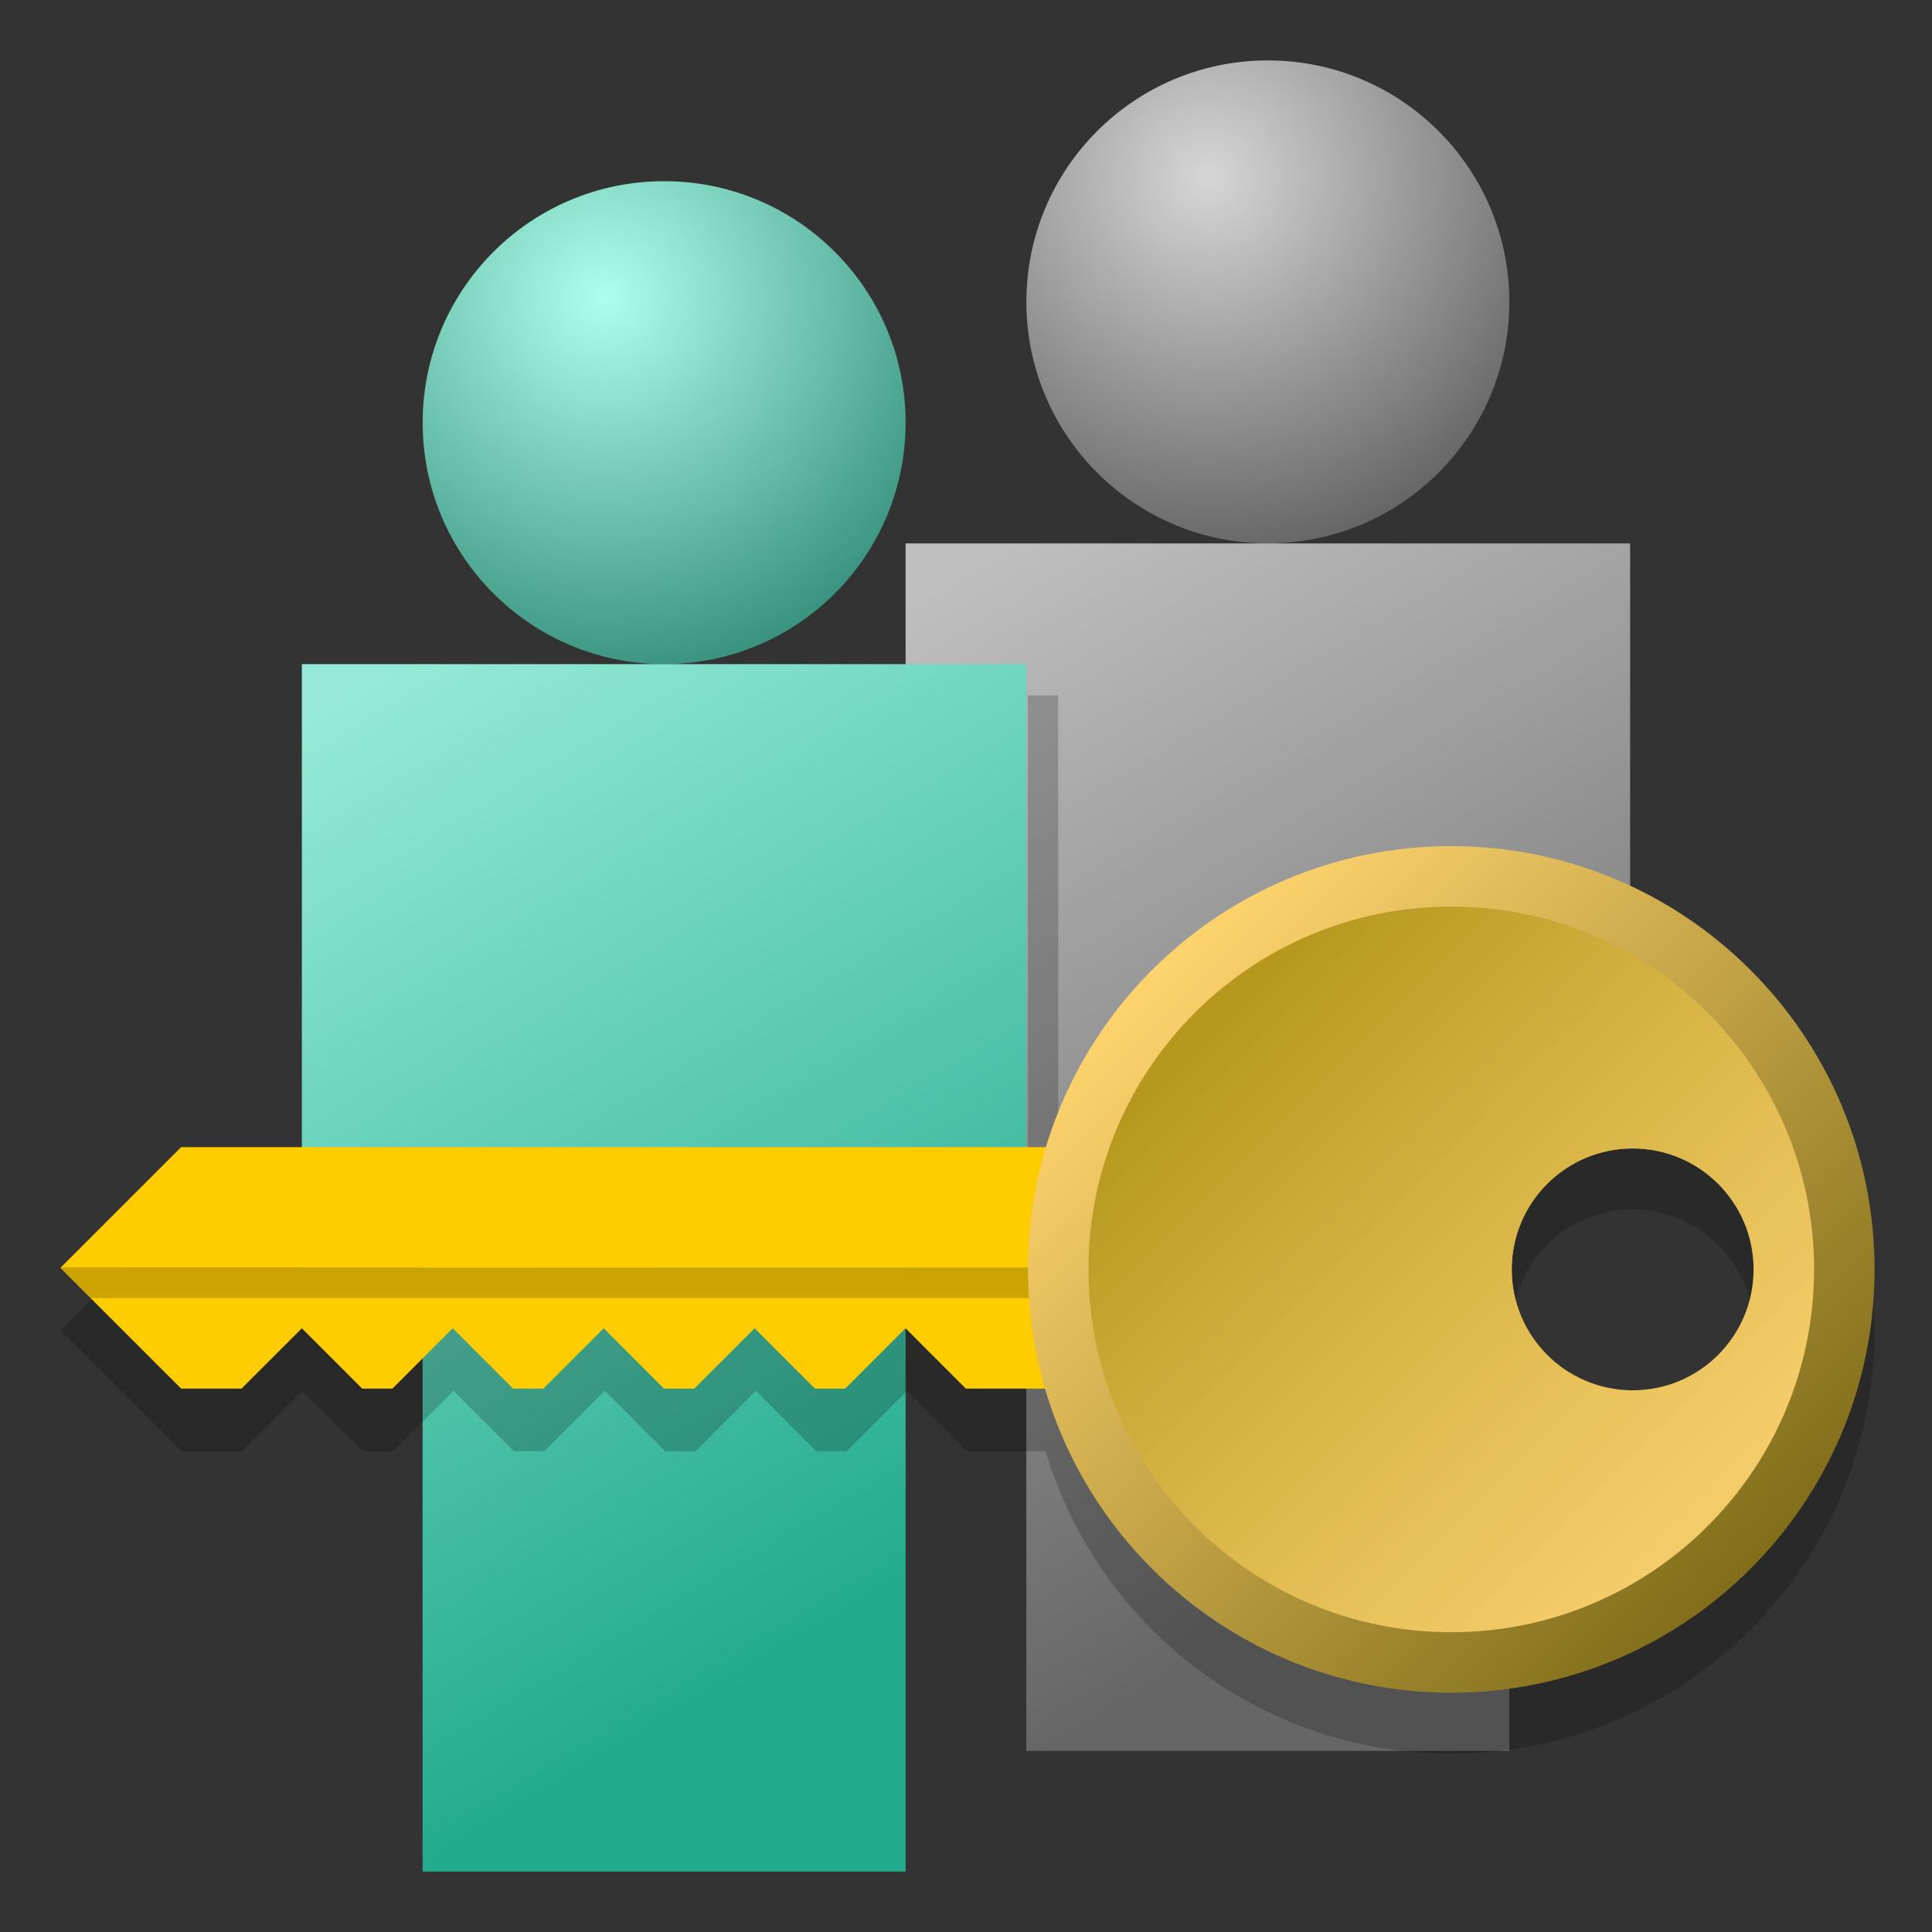 <?xml version="1.0" encoding="UTF-8" standalone="no"?>
<svg
   xmlns:dc="http://purl.org/dc/elements/1.1/"
   xmlns:cc="http://creativecommons.org/ns#"
   xmlns:rdf="http://www.w3.org/1999/02/22-rdf-syntax-ns#"
   xmlns:svg="http://www.w3.org/2000/svg"
   xmlns="http://www.w3.org/2000/svg"
   xmlns:xlink="http://www.w3.org/1999/xlink"
   xmlns:sodipodi="http://sodipodi.sourceforge.net/DTD/sodipodi-0.dtd"
   xmlns:inkscape="http://www.inkscape.org/namespaces/inkscape"
   sodipodi:docname="keepassx.svg"
   inkscape:version="0.92.4 (unknown)"
   id="svg8"
   version="1.1"
   viewBox="0 0 33.867 33.867"
   height="128"
   width="128">
  <rect x="0" y="0" width="33.867" height="33.867" fill="#333333" stroke="none"/>
  <defs
     id="defs2">
    <linearGradient
       id="linearGradient966"
       inkscape:collect="always">
      <stop
         id="stop962"
         offset="0"
         style="stop-color:#bfbfbf;stop-opacity:1" />
      <stop
         id="stop964"
         offset="1"
         style="stop-color:#666666;stop-opacity:1" />
    </linearGradient>
    <linearGradient
       id="linearGradient924"
       inkscape:collect="always">
      <stop
         id="stop920"
         offset="0"
         style="stop-color:#94ead6;stop-opacity:1" />
      <stop
         id="stop922"
         offset="1"
         style="stop-color:#22aa8b;stop-opacity:1" />
    </linearGradient>
    <linearGradient
       inkscape:collect="always"
       id="linearGradient5297">
      <stop
         style="stop-color:#d6d6d6;stop-opacity:1"
         offset="0"
         id="stop5293" />
      <stop
         style="stop-color:#575757;stop-opacity:1"
         offset="1"
         id="stop5295" />
    </linearGradient>
    <linearGradient
       id="linearGradient5188"
       inkscape:collect="always">
      <stop
         id="stop5184"
         offset="0"
         style="stop-color:#adffeb;stop-opacity:1" />
      <stop
         id="stop5186"
         offset="1"
         style="stop-color:#29846f;stop-opacity:1" />
    </linearGradient>
    <radialGradient
       gradientTransform="matrix(7.356,-2.1338422e-5,2.133852e-5,7.356,-7.387,-1854.965)"
       gradientUnits="userSpaceOnUse"
       r="1.032"
       fy="288.651"
       fx="2.442"
       cy="288.651"
       cx="2.442"
       id="radialGradient5192"
       xlink:href="#linearGradient5188"
       inkscape:collect="always" />
    <linearGradient
       inkscape:collect="always"
       xlink:href="#linearGradient924"
       id="linearGradient1088"
       gradientUnits="userSpaceOnUse"
       x1="1.587"
       y1="272.658"
       x2="11.113"
       y2="288.533"
       gradientTransform="translate(3.704,3.175)" />
    <linearGradient
       inkscape:collect="always"
       xlink:href="#linearGradient966"
       id="linearGradient1094"
       gradientUnits="userSpaceOnUse"
       x1="0.529"
       y1="276.545"
       x2="10.054"
       y2="292.42"
       gradientTransform="translate(15.346,-2.828)" />
    <radialGradient
       inkscape:collect="always"
       xlink:href="#linearGradient5297"
       id="radialGradient1096"
       gradientUnits="userSpaceOnUse"
       gradientTransform="matrix(7.356,-2.1338439e-5,2.1338519e-5,7.356,3.197,-1857.083)"
       cx="2.442"
       cy="288.651"
       fx="2.442"
       fy="288.651"
       r="1.032" />
    <linearGradient
       gradientUnits="userSpaceOnUse"
       y2="81"
       x2="113"
       y1="49"
       x1="81"
       id="linearGradient1001"
       xlink:href="#linearGradient1004"
       inkscape:collect="always" />
    <linearGradient
       gradientUnits="userSpaceOnUse"
       y2="85"
       x2="117"
       y1="45"
       x1="77"
       id="linearGradient1009"
       xlink:href="#linearGradient996"
       inkscape:collect="always" />
    <linearGradient
       id="linearGradient1004"
       inkscape:collect="always">
      <stop
         id="stop1000"
         offset="0"
         style="stop-color:#b6981e;stop-opacity:1" />
      <stop
         id="stop1002"
         offset="1"
         style="stop-color:#ffd571;stop-opacity:0.9" />
    </linearGradient>
    <linearGradient
       id="linearGradient996"
       inkscape:collect="always">
      <stop
         id="stop992"
         offset="0"
         style="stop-color:#ffd46e;stop-opacity:1" />
      <stop
         id="stop994"
         offset="1"
         style="stop-color:#806d1a;stop-opacity:1" />
    </linearGradient>
    <linearGradient
       gradientTransform="matrix(1 0 0-1 0 64)"
       gradientUnits="userSpaceOnUse"
       x2="0"
       y2="47"
       y1="61"
       id="linearGradient1001-7">
      <stop
         style="stop-color:#ffd42a;stop-opacity:1"
         id="stop997-5"
         stop-color="#fddda3" />
      <stop
         id="stop999"
         stop-color="#fde3a7"
         offset="1"
         style="stop-color:#fff6cc;stop-opacity:1" />
    </linearGradient>
    <linearGradient
       id="linearGradient1010"
       y1="61"
       y2="47"
       x2="0"
       gradientUnits="userSpaceOnUse"
       gradientTransform="matrix(1 0 0-1 0 64)">
      <stop
         stop-color="#fddda3"
         id="stop1006"
         style="stop-color:#ffcc00;stop-opacity:1" />
      <stop
         style="stop-color:#fff6cc;stop-opacity:1"
         offset="1"
         stop-color="#fde3a7"
         id="stop1008" />
    </linearGradient>
  </defs>
  <sodipodi:namedview
     inkscape:snap-nodes="true"
     inkscape:window-maximized="1"
     inkscape:window-y="0"
     inkscape:window-x="0"
     inkscape:window-height="728"
     inkscape:window-width="1600"
     inkscape:snap-grids="true"
     units="px"
     showgrid="false"
     inkscape:document-rotation="0"
     inkscape:current-layer="layer1"
     inkscape:document-units="px"
     inkscape:cy="49.258589"
     inkscape:cx="57.925707"
     inkscape:zoom="1"
     inkscape:pageshadow="2"
     inkscape:pageopacity="0.0"
     borderopacity="1.0"
     bordercolor="#666666"
     pagecolor="#ffffff"
     id="base"
     inkscape:snap-to-guides="false"
     inkscape:snap-intersection-paths="true"
     inkscape:snap-page="true"
     inkscape:snap-bbox="true"
     inkscape:snap-bbox-edge-midpoints="false"
     inkscape:bbox-nodes="true">
    <inkscape:grid
       type="xygrid"
       id="grid923" />
  </sodipodi:namedview>
  <g
     transform="translate(0,-263.133)"
     id="layer1"
     inkscape:groupmode="layer"
     inkscape:label="Layer 1">
    <path
       inkscape:connector-curvature="0"
       sodipodi:nodetypes="ssscs"
       d="m 22.225,272.658 c -2.338,0 -4.233,-1.895 -4.233,-4.233 -4e-6,-2.338 1.895,-4.233 4.233,-4.233 2.338,0 4.233,1.895 4.233,4.233 -2e-6,2.338 -1.895,4.233 -4.233,4.233 z"
       style="fill:url(#radialGradient1096);fill-opacity:1;stroke:none;stroke-width:1.519;stroke-miterlimit:4;stroke-dasharray:none;stroke-opacity:1;paint-order:markers stroke fill"
       id="path1090" />
    <path
       inkscape:connector-curvature="0"
       sodipodi:nodetypes="ccccccccc"
       id="path1092"
       d="m 15.875,283.242 v -10.583 h 12.7 v 10.583 h -2.117 v 10.583 h -8.467 v -10.583 z"
       style="fill:url(#linearGradient1094);fill-opacity:1;stroke:none;stroke-width:0.265px;stroke-linecap:butt;stroke-linejoin:miter;stroke-opacity:1" />
    <path
       inkscape:connector-curvature="0"
       id="circle5182"
       style="fill:url(#radialGradient5192);fill-opacity:1;stroke:none;stroke-width:1.519;stroke-miterlimit:4;stroke-dasharray:none;stroke-opacity:1;paint-order:markers stroke fill"
       d="m 11.642,274.775 c -2.338,0 -4.233,-1.895 -4.233,-4.233 -3.6e-6,-2.338 1.895,-4.233 4.233,-4.233 2.338,0 4.233,1.895 4.233,4.233 -2e-6,2.338 -1.895,4.233 -4.233,4.233 z"
       sodipodi:nodetypes="ssscs" />
    <path
       inkscape:connector-curvature="0"
       style="fill:url(#linearGradient1088);fill-opacity:1;stroke:none;stroke-width:0.265px;stroke-linecap:butt;stroke-linejoin:miter;stroke-opacity:1"
       d="m 5.292,285.358 5e-7,-10.583 H 17.992 l -1e-6,10.583 h -2.117 l 10e-7,10.583 H 7.408 l -3e-7,-10.583 z"
       id="path925"
       sodipodi:nodetypes="ccccccccc" />
    <path
       sodipodi:nodetypes="ccccccc"
       transform="matrix(0.265,0,0,0.265,0,263.133)"
       d="m 68,46 v 38 h -4 v 2 h 6 v -40 z"
       style="fill:#000000;fill-opacity:0.2;fill-rule:evenodd;stroke:none;stroke-width:6;stroke-linecap:square;stroke-linejoin:bevel;paint-order:markers fill stroke"
       id="rect991"
       inkscape:connector-curvature="0" />
    <g
       transform="translate(-0.265,5.027)"
       id="layer1-6"
       inkscape:label="Layer 1">
      <path
         style="fill:#000000;fill-opacity:0.2;stroke:none;stroke-width:1px;stroke-linecap:butt;stroke-linejoin:miter;stroke-opacity:1"
         d="m 96,60 c -12.683,0 -23.391,8.435 -26.834,20 H 12 l -8,8 8,8 h 4 l 4,-4 4,4 h 2 l 4,-4 4,4 h 2 l 4,-4 4,4 h 2 l 4,-4 4,4 h 2 l 4,-4 4,4 h 5.166 c 3.443,11.565 14.151,20 26.834,20 15.464,0 28,-12.536 28,-28 0,-15.464 -12.536,-28 -28,-28 z m 12,20 c 4.418,0 8,3.582 8,8 0,4.418 -3.582,8 -8,8 -4.418,10e-7 -8,-3.582 -8,-8 0,-4.418 3.582,-8 8,-8 z"
         transform="matrix(0.265,0,0,0.265,0.265,258.106)"
         id="path1378"
         inkscape:connector-curvature="0"
         sodipodi:nodetypes="sccccccccccccccccccccssssssss" />
      <path
         inkscape:connector-curvature="0"
         id="path1106"
         d="m 1.323,280.331 2.117,2.117 h 1.058 l 1.058,-1.058 1.058,1.058 h 0.529 l 1.058,-1.058 1.058,1.058 H 9.79 l 1.058,-1.058 1.058,1.058 h 0.529 l 1.058,-1.058 1.058,1.058 h 0.529 l 1.058,-1.058 1.058,1.058 h 2.117 v -2.117 z"
         style="fill:#ffcc00;fill-opacity:1;stroke:none;stroke-width:0.265px;stroke-linecap:butt;stroke-linejoin:miter;stroke-opacity:1"
         sodipodi:nodetypes="cccccccccccccccccccc" />
      <path
         inkscape:connector-curvature="0"
         id="path1104"
         d="M 19.315,278.215 H 3.44 l -2.117,2.117 H 19.315 Z"
         style="fill:#ffcc00;fill-opacity:1;stroke:none;stroke-width:0.265px;stroke-linecap:butt;stroke-linejoin:miter;stroke-opacity:1"
         sodipodi:nodetypes="ccccc" />
      <path
         inkscape:connector-curvature="0"
         id="path962"
         d="M 1.323,280.331 H 19.315 v 0.529 H 1.852 Z"
         style="fill:#000000;fill-opacity:0.2;stroke:none;stroke-width:0.265px;stroke-linecap:butt;stroke-linejoin:miter;stroke-opacity:1"
         sodipodi:nodetypes="ccccc" />
      <path
         id="path1100"
         transform="matrix(0.265,0,0,0.265,0,263.133)"
         d="m 97,37 c -15.464,0 -28,12.536 -28,28 0,15.464 12.536,28 28,28 15.464,0 28,-12.536 28,-28 0,-15.464 -12.536,-28 -28,-28 z m 12,20 c 4.418,0 8,3.582 8,8 0,4.418 -3.582,8 -8,8 -4.418,10e-7 -8,-3.582 -8,-8 0,-4.418 3.582,-8 8,-8 z"
         style="opacity:1;fill:url(#linearGradient1009);fill-opacity:1;stroke:none;stroke-width:6;stroke-linecap:square;stroke-linejoin:round;stroke-miterlimit:4;stroke-dasharray:none;stroke-dashoffset:0.8;stroke-opacity:1"
         inkscape:connector-curvature="0"
         sodipodi:nodetypes="cccccccccc" />
      <g
         transform="matrix(0.45,0,0,0.45,111.65,123.413)"
         id="g2214">
        <g
           id="g2198"
           transform="translate(-2.381,-2.381)" />
        <g
           transform="translate(0.265,-3.175)"
           id="g2200" />
      </g>
      <g
         transform="translate(78.207,1.89)"
         id="layer1-3"
         inkscape:label="Layer 1" />
      <g
         inkscape:label="Layer 1"
         id="layer1-3-6"
         transform="translate(113.132,-25.627)" />
      <g
         id="g4657"
         transform="matrix(0.45,0,0,0.45,117.643,116.878)" />
      <g
         transform="matrix(0.45,0,0,0.45,117.643,118.545)"
         id="g4669" />
      <path
         id="circle1118"
         transform="matrix(0.265,0,0,0.265,0,263.133)"
         d="m 97,41 c -13.255,-6e-6 -24,10.745 -24,24 -7e-6,13.255 10.745,24 24,24 13.255,6e-6 24,-10.745 24,-24 0,-13.255 -10.745,-24 -24,-24 z m 12,16 c 4.418,-1e-6 8,3.582 8,8 0,4.418 -3.582,8 -8,8 -4.418,0 -8,-3.582 -8,-8 0,-4.418 3.582,-8 8,-8 z"
         style="opacity:1;fill:url(#linearGradient1001);fill-opacity:1;stroke:none;stroke-width:5.143;stroke-linecap:square;stroke-linejoin:round;stroke-miterlimit:4;stroke-dasharray:none;stroke-dashoffset:0.8;stroke-opacity:1"
         inkscape:connector-curvature="0"
         sodipodi:nodetypes="cccccccccc" />
    </g>
  </g>
</svg>
